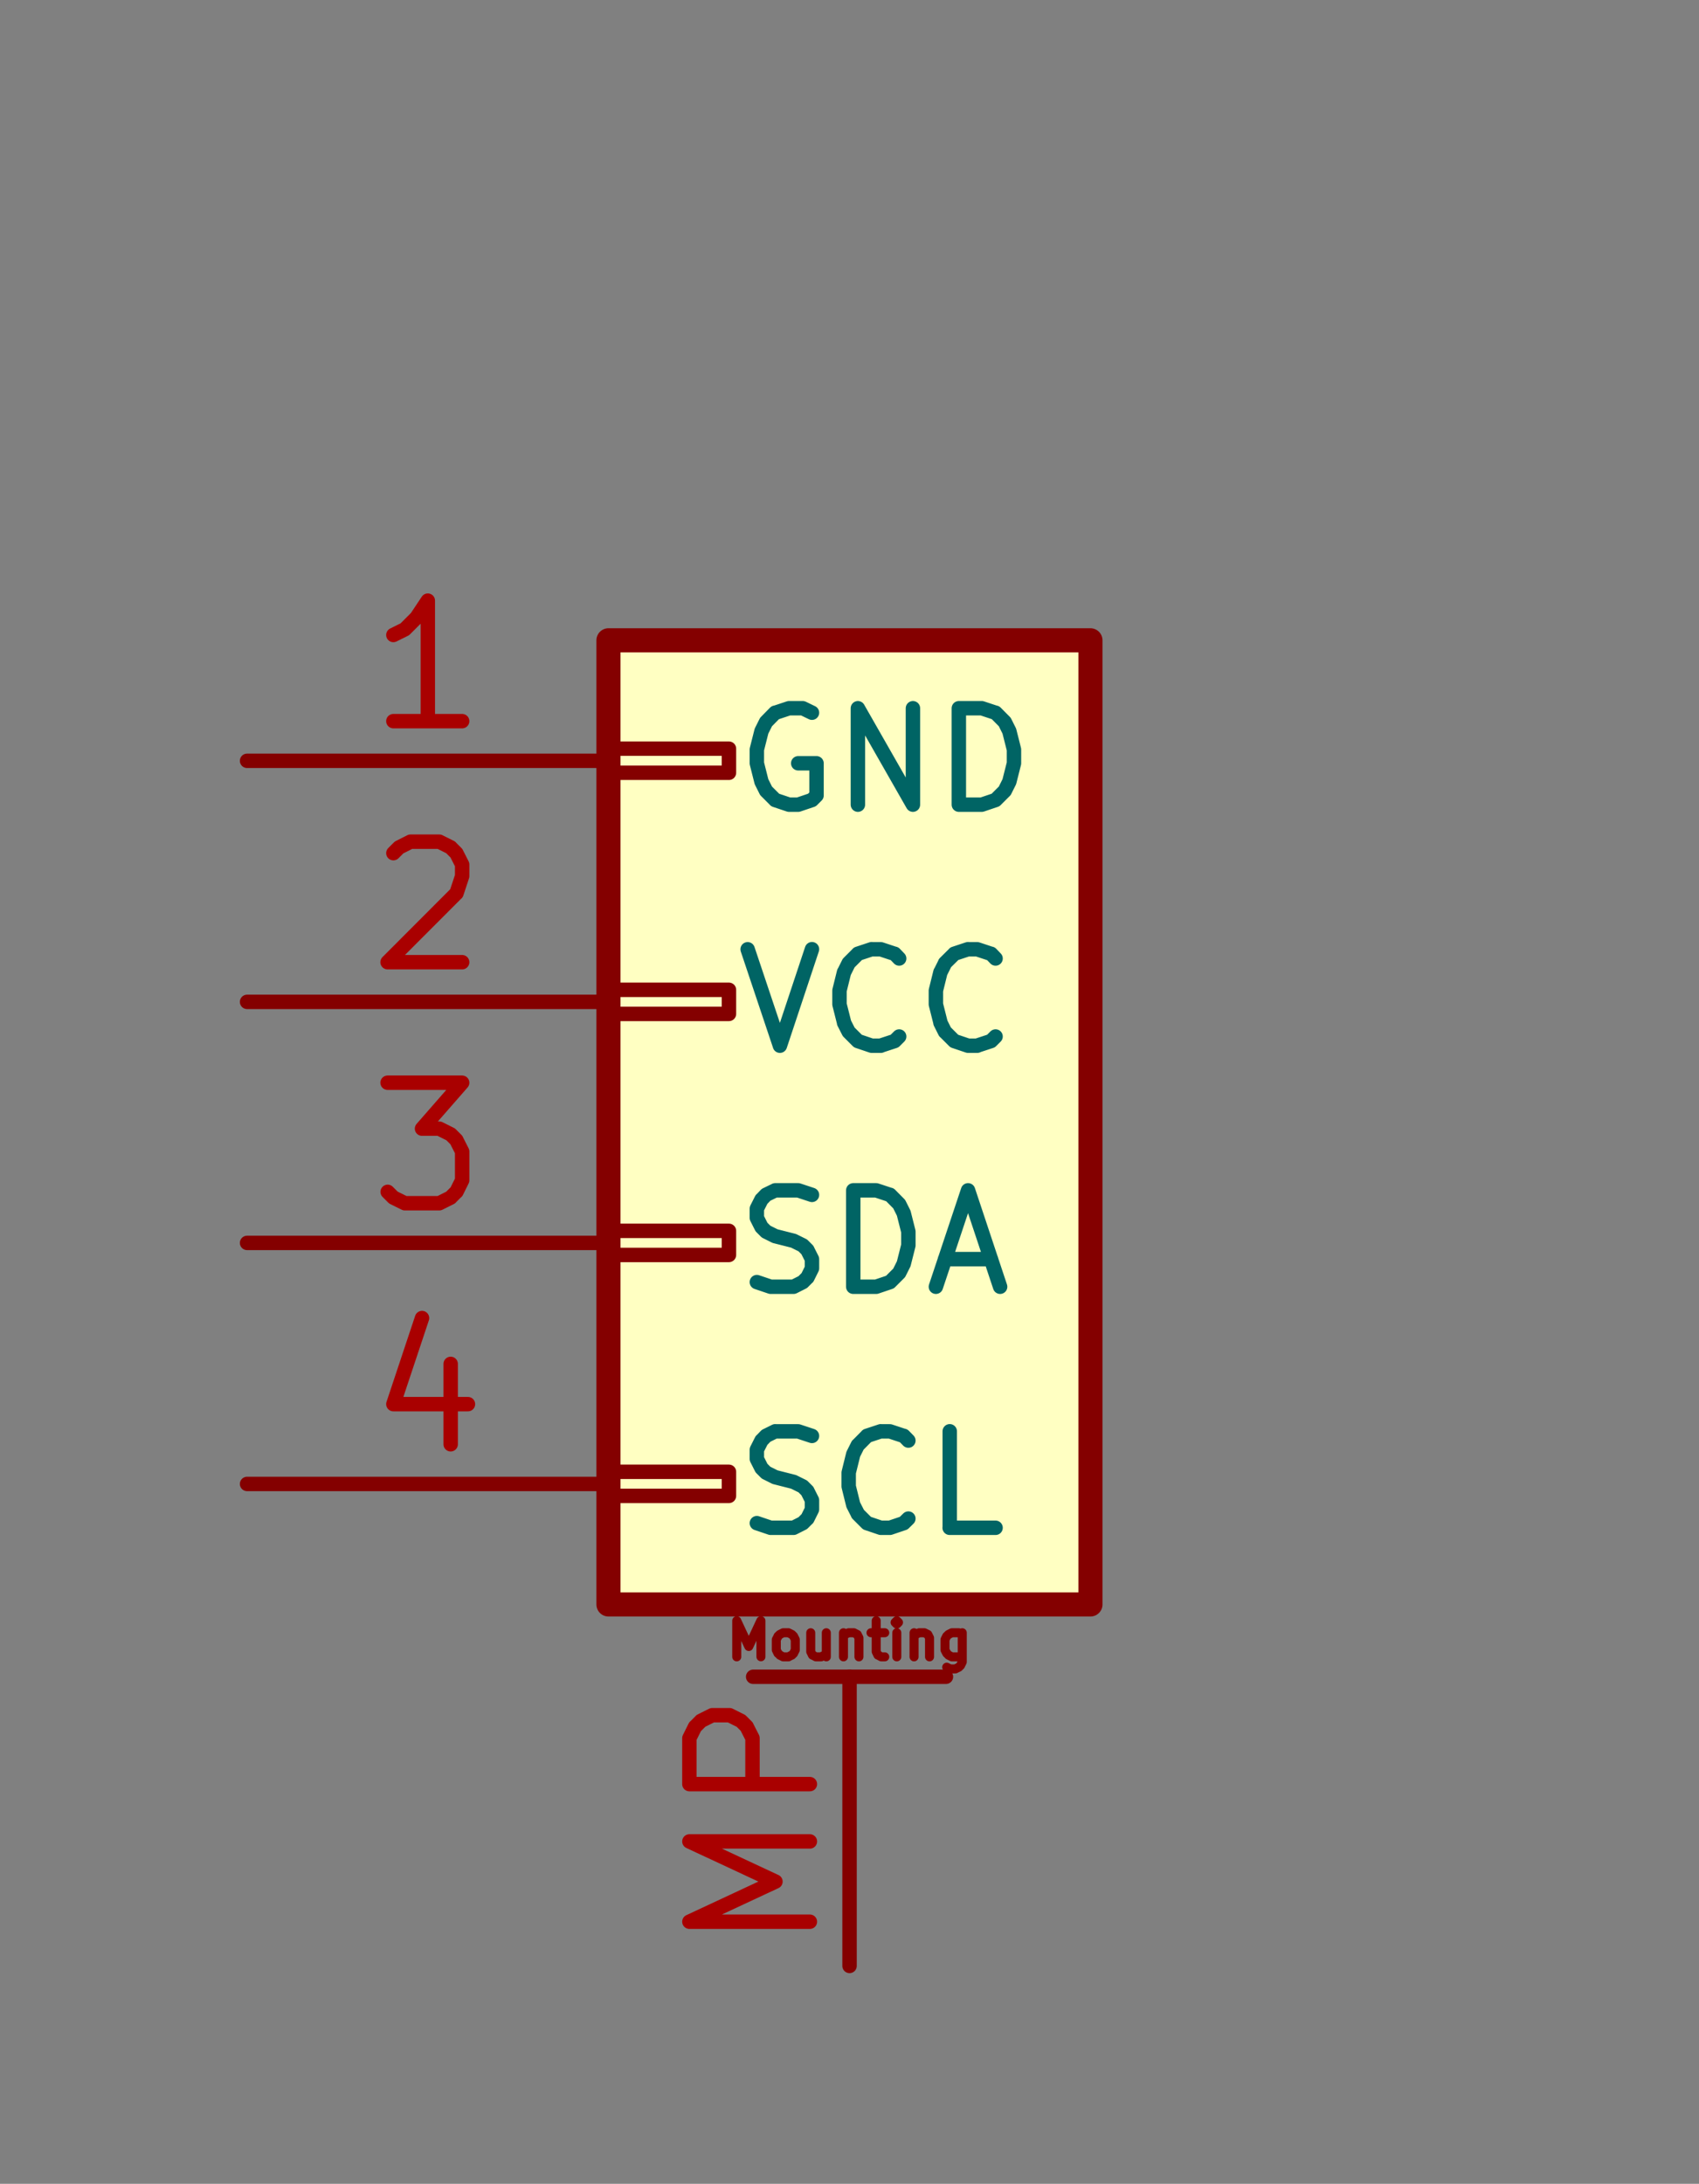 <svg xmlns="http://www.w3.org/2000/svg" width="67.68" height="86.976" viewBox="0 0 17.907 23.012">
    <rect x="0" y="0" width="17.907" height="23.012" fill="#808080" stroke="none"/>
    <rect width="5.08" height="10.16" x="6.413" y="6.747" rx="0" style="fill:#ffffc2;fill-opacity:1;stroke:none"/>
    <rect width="5.08" height="10.16" x="6.413" y="6.747" rx="0" style="fill:none;stroke:#840000;stroke-width:.254;stroke-opacity:1;stroke-linecap:round;stroke-linejoin:round"/>
    <g style="fill:none;stroke:#840000;stroke-width:.152;stroke-opacity:1;stroke-linecap:round;stroke-linejoin:round">
        <rect width="1.27" height=".254" x="6.413" y="7.889" rx="0"/>
        <rect width="1.27" height=".254" x="6.413" y="10.43" rx="0"/>
        <rect width="1.27" height=".254" x="6.413" y="12.97" rx="0"/>
        <rect width="1.27" height=".254" x="6.413" y="15.509" rx="0"/>
        <path d="M7.938 17.669H9.97" style="stroke:#840000;stroke-width:.152;stroke-opacity:1;stroke-linecap:round;stroke-linejoin:round;fill:none"/>
    </g>
    <g class="stroked-text" style="fill:none;stroke:#840000;stroke-width:.095;stroke-opacity:1;stroke-linecap:round;stroke-linejoin:round">
        <path d="M7.765 17.459v-.381M7.765 17.078l.127.272M7.892 17.35l.127-.272M8.02 17.078v.38M8.255 17.459l-.036-.018M8.219 17.44l-.018-.018M8.2 17.423l-.018-.037M8.182 17.386v-.109M8.182 17.277l.019-.036M8.2 17.241l.019-.018M8.219 17.223l.036-.018M8.255 17.205h.054M8.31 17.205l.036.018M8.346 17.223l.018.018M8.364 17.241l.018.036M8.382 17.277v.11M8.382 17.386l-.018.037M8.364 17.423l-.018.018M8.346 17.44l-.037.019M8.31 17.459h-.055M8.709 17.205v.254M8.545 17.205v.2M8.545 17.404l.018.037M8.563 17.44l.037.019M8.6 17.459h.054M8.654 17.459l.036-.018M8.69 17.44l.019-.018M8.89 17.205v.254M8.89 17.241l.018-.018M8.908 17.223l.036-.018M8.944 17.205H9M8.999 17.205l.036.018M9.035 17.223l.018.036M9.053 17.26v.199M9.18 17.205h.145M9.235 17.078v.326M9.235 17.404l.018.037M9.253 17.44l.036.019M9.29 17.459h.035M9.452 17.459v-.254M9.452 17.078l-.018.018M9.434 17.096l.018.018M9.452 17.114l.018-.018M9.47 17.096l-.018-.018M9.452 17.078v.036M9.634 17.205v.254M9.634 17.241l.018-.018M9.652 17.223l.036-.018M9.688 17.205h.055M9.743 17.205l.036.018M9.779 17.223l.018.036M9.797 17.26v.199M10.142 17.205v.308M10.142 17.513l-.018.036M10.124 17.55l-.019.018M10.106 17.568l-.037.018M10.07 17.586h-.055M10.015 17.586l-.037-.018M10.142 17.44l-.037.019M10.106 17.459h-.073M10.033 17.459l-.036-.018M9.997 17.44l-.018-.018M9.979 17.423l-.019-.037M9.96 17.386v-.109M9.96 17.277l.018-.036M9.979 17.241l.018-.018M9.997 17.223l.036-.018M10.033 17.205h.072M10.106 17.205l.036.018"/>
    </g>
    <path d="M6.414 8.017h-3.81" style="fill:none;stroke:#840000;stroke-width:.152;stroke-opacity:1;stroke-linecap:round;stroke-linejoin:round"/>
    <g class="stroked-text" style="fill:none;stroke:#006464;stroke-width:.152;stroke-opacity:1;stroke-linecap:round;stroke-linejoin:round">
        <path d="m8.558 7.51-.097-.047M8.461 7.463h-.145M8.316 7.463l-.145.048M8.17 7.51l-.096.098M8.074 7.608l-.048.096M8.026 7.704l-.049.194M7.977 7.898v.145M7.977 8.043l.049.194M8.026 8.237l.048.096M8.074 8.333l.097.097M8.17 8.43l.146.049M8.316 8.479h.097M8.413 8.479l.145-.049M8.558 8.43l.048-.048M8.606 8.382v-.339M8.606 8.043h-.193M9.042 8.479V7.463M9.042 7.463l.58 1.016M9.622 8.479V7.463M10.106 8.479V7.463M10.106 7.463h.242M10.348 7.463l.145.048M10.493 7.51l.097.098M10.59 7.608l.048.096M10.638 7.704l.049.194M10.687 7.898v.145M10.687 8.043l-.049.194M10.638 8.237l-.048.096M10.59 8.333l-.097.097M10.493 8.43l-.145.049M10.348 8.479h-.242"/>
    </g>
    <g class="stroked-text" style="fill:none;stroke:#a90000;stroke-width:.152;stroke-opacity:1;stroke-linecap:round;stroke-linejoin:round">
        <path d="M4.871 7.599h-.725M4.509 7.599v-1.27M4.509 6.329l-.121.182M4.388 6.51l-.121.121M4.267 6.631l-.121.06"/>
    </g>
    <path d="M6.414 10.557h-3.81" style="fill:none;stroke:#840000;stroke-width:.152;stroke-opacity:1;stroke-linecap:round;stroke-linejoin:round"/>
    <g class="stroked-text" style="fill:none;stroke:#006464;stroke-width:.152;stroke-opacity:1;stroke-linecap:round;stroke-linejoin:round">
        <path d="m7.88 10.003.34 1.015M8.22 11.019l.338-1.017M9.477 10.922l-.048.048M9.429 10.97l-.146.048M9.284 11.019h-.097M9.187 11.019l-.145-.049M9.042 10.97l-.097-.097M8.945 10.873l-.049-.096M8.897 10.777l-.049-.194M8.848 10.583v-.145M8.848 10.438l.048-.194M8.897 10.244l.048-.096M8.945 10.148l.097-.097M9.042 10.05l.145-.048M9.187 10.003h.097M9.284 10.003l.145.048M9.429 10.05l.048.05M10.493 10.922l-.048.048M10.445 10.97l-.146.048M10.3 11.019h-.097M10.203 11.019l-.145-.049M10.058 10.97l-.097-.097M9.96 10.873l-.048-.096M9.913 10.777l-.049-.194M9.864 10.583v-.145M9.864 10.438l.048-.194M9.913 10.244l.048-.096M9.96 10.148l.098-.097M10.058 10.05l.145-.048M10.203 10.003h.097M10.3 10.003l.145.048M10.445 10.05l.048.05"/>
    </g>
    <g class="stroked-text" style="fill:none;stroke:#a90000;stroke-width:.152;stroke-opacity:1;stroke-linecap:round;stroke-linejoin:round">
        <path d="m4.146 8.99.06-.06M4.206 8.93l.121-.061M4.327 8.869h.303M4.63 8.869l.12.06M4.75 8.93l.06.06M4.81 8.99l.061.12M4.871 9.11v.122M4.871 9.232l-.06.181M4.81 9.413l-.725.726M4.085 10.139h.786"/>
    </g>
    <path d="M6.414 13.097h-3.81" style="fill:none;stroke:#840000;stroke-width:.152;stroke-opacity:1;stroke-linecap:round;stroke-linejoin:round"/>
    <g class="stroked-text" style="fill:none;stroke:#006464;stroke-width:.152;stroke-opacity:1;stroke-linecap:round;stroke-linejoin:round">
        <path d="m7.977 13.51.145.049M8.122 13.559h.242M8.364 13.559l.097-.049M8.461 13.51l.048-.048M8.51 13.462l.048-.097M8.558 13.365v-.097M8.558 13.268l-.049-.097M8.51 13.172l-.049-.049M8.461 13.123l-.097-.048M8.364 13.075l-.193-.049M8.17 13.026l-.096-.048M8.074 12.978l-.048-.048M8.026 12.93l-.049-.097M7.977 12.833v-.097M7.977 12.736l.049-.097M8.026 12.64l.048-.05M8.074 12.59l.097-.047M8.17 12.543h.243M8.413 12.543l.145.048M8.993 13.559v-1.016M8.993 12.543h.242M9.235 12.543l.145.048M9.38 12.59l.097.098M9.477 12.688l.048.096M9.525 12.784l.049.194M9.574 12.978v.145M9.574 13.123l-.049.194M9.525 13.317l-.048.096M9.477 13.413l-.097.097M9.38 13.51l-.145.049M9.235 13.559h-.242M9.96 13.268h.485M9.864 13.559l.339-1.016M10.203 12.543l.338 1.016"/>
    </g>
    <g class="stroked-text" style="fill:none;stroke:#a90000;stroke-width:.152;stroke-opacity:1;stroke-linecap:round;stroke-linejoin:round">
        <path d="M4.085 11.409h.786M4.871 11.409l-.423.484M4.448 11.893h.181M4.63 11.893l.12.06M4.75 11.953l.06.06M4.81 12.014l.061.12M4.871 12.135v.302M4.871 12.437l-.06.121M4.81 12.558l-.06.06M4.75 12.619l-.12.06M4.63 12.679h-.363M4.267 12.679l-.121-.06M4.146 12.619l-.06-.06"/>
    </g>
    <path d="M6.414 15.637h-3.81" style="fill:none;stroke:#840000;stroke-width:.152;stroke-opacity:1;stroke-linecap:round;stroke-linejoin:round"/>
    <g class="stroked-text" style="fill:none;stroke:#006464;stroke-width:.152;stroke-opacity:1;stroke-linecap:round;stroke-linejoin:round">
        <path d="m7.977 16.05.145.049M8.122 16.099h.242M8.364 16.099l.097-.049M8.461 16.05l.048-.048M8.51 16.002l.048-.097M8.558 15.905v-.097M8.558 15.808l-.049-.097M8.51 15.712l-.049-.049M8.461 15.663l-.097-.048M8.364 15.615l-.193-.049M8.17 15.566l-.096-.048M8.074 15.518l-.048-.048M8.026 15.47l-.049-.097M7.977 15.373v-.097M7.977 15.276l.049-.097M8.026 15.18l.048-.05M8.074 15.13l.097-.048M8.17 15.083h.243M8.413 15.083l.145.048M9.574 16.002l-.049.048M9.525 16.05l-.145.049M9.38 16.099h-.097M9.283 16.099l-.145-.049M9.138 16.05l-.097-.097M9.042 15.953l-.049-.096M8.993 15.857l-.048-.194M8.945 15.663v-.145M8.945 15.518l.048-.194M8.993 15.324l.048-.096M9.042 15.228l.096-.097M9.138 15.13l.145-.048M9.283 15.083h.097M9.38 15.083l.145.048M9.525 15.13l.049.05M10.493 16.099h-.484M10.01 16.099v-1.017"/>
    </g>
    <g class="stroked-text" style="fill:none;stroke:#a90000;stroke-width:.152;stroke-opacity:1;stroke-linecap:round;stroke-linejoin:round">
        <path d="M4.75 14.372v.847M4.448 13.889l-.302.907M4.146 14.796h.786"/>
    </g>
    <path d="M8.954 17.669v3.047" style="fill:none;stroke:#840000;stroke-width:.152;stroke-opacity:1;stroke-linecap:round;stroke-linejoin:round"/>
    <g style="fill:none;stroke:#a90000;stroke-width:.152;stroke-opacity:1;stroke-linecap:round;stroke-linejoin:round">
        <g class="stroked-text">
            <path d="M8.536 20.25h-1.27M7.266 20.25l.907-.423M8.173 19.827l-.907-.423M7.266 19.404h1.27M8.536 18.8h-1.27M7.266 18.8v-.484M7.266 18.316l.06-.121M7.327 18.195l.06-.06M7.387 18.134l.12-.06M7.508 18.074h.181M7.69 18.074l.12.06M7.81 18.134l.06.06M7.87 18.195l.061.12M7.931 18.316v.483"/>
        </g>
    </g>
    <g style="fill:none;stroke:#006464;stroke-width:.152;stroke-opacity:1;stroke-linecap:round;stroke-linejoin:round">
        <g class="stroked-text">
            <path d="M-.363-9.26v.907M-.363-8.353l-.06.181M-.423-8.171l-.121.12M-.544-8.05l-.182.06M-.726-7.99h-.12M.423-8.111l.06.06M.484-8.05l-.06.06M.423-7.99l-.06-.06M.363-8.05l.06-.061M.423-8.111v.12M.181-9.2l.121-.06M.302-9.26h.303M.605-9.26l.12.06M.726-9.2l.06.121M.786-9.079v.121M.786-8.958l-.06.121M.726-8.837l-.06.06M.665-8.776l-.12.06M.544-8.716l-.06.06M.484-8.655l-.06.12M.423-8.534v.06"/>
        </g>
        <g class="stroked-text">
            <path d="m-6.32-5.825-.06.06M-6.38-5.765l-.182.06M-6.562-5.704h-.12M-6.682-5.704l-.182-.06M-6.864-5.765l-.12-.12M-6.985-5.885l-.06-.122M-7.045-6.006l-.06-.242M-7.106-6.248v-.182M-7.106-6.43l.06-.242M-7.045-6.672l.06-.12M-6.985-6.793l.121-.12M-6.864-6.914l.181-.06M-6.682-6.974h.12M-6.562-6.974l.182.06M-6.38-6.914l.06.06M-5.594-5.704l-.12-.06M-5.715-5.765l-.06-.06M-5.775-5.825l-.06-.121M-5.836-5.946v-.363M-5.836-6.309l.06-.12M-5.775-6.43l.06-.06M-5.715-6.49l.121-.06M-5.594-6.55h.182M-5.412-6.55l.12.06M-5.292-6.49l.06.06M-5.231-6.43l.06.121M-5.17-6.309v.363M-5.17-5.946l-.061.121M-5.231-5.825l-.06.06M-5.292-5.765l-.12.06M-5.412-5.704h-.182M-4.626-6.55v.846M-4.626-6.43l.06-.06M-4.566-6.49l.121-.06M-4.445-6.55h.182M-4.263-6.55l.12.06M-4.143-6.49l.06.12M-4.082-6.37v.666M-3.477-6.55v.846M-3.477-6.43l.06-.06M-3.417-6.49l.121-.06M-3.296-6.55h.181M-3.114-6.55l.12.06M-2.994-6.49l.06.12M-2.933-6.37v.666M-2.63-5.583h.967M-.514-5.583l-.121-.06M-.635-5.644l-.121-.12M-.756-5.765l-.181-.181M-.937-5.946l-.121-.06M-1.058-6.006h-.121M-1.119-5.704l-.12-.06M-1.24-5.765l-.12-.12M-1.36-5.885l-.061-.242M-1.421-6.127v-.424M-1.421-6.55l.06-.243M-1.36-6.793l.12-.12M-1.24-6.914l.121-.06M-1.119-6.974h.242M-.877-6.974l.121.06M-.756-6.914l.12.121M-.635-6.793l.06.242M-.575-6.55v.423M-.575-6.127l-.06.241M-.635-5.885l-.121.12M-.756-5.765l-.121.06M-.877-5.704h-.242M-.151-6.55l.242.846M.09-5.704l.243-.605M.333-6.309l.241.605M.574-5.704l.242-.847M1.3-5.704v-.847M1.3-6.974l-.06.06M1.24-6.914l.06.06M1.3-6.853l.06-.06M1.36-6.914l-.06-.06M1.3-6.974v.12M1.905-5.704v-.847M1.905-6.974l-.06.06M1.845-6.914l.06.06M1.905-6.853l.06-.06M1.965-6.914l-.06-.06M1.905-6.974v.12M3.054-5.765l-.12.06M2.933-5.704h-.242M2.691-5.704l-.12-.06M2.57-5.765l-.06-.06M2.51-5.825l-.06-.121M2.45-5.946v-.363M2.45-6.309l.06-.12M2.51-6.43l.06-.06M2.57-6.49l.121-.06M2.691-6.55h.242M2.933-6.55l.121.06M3.296-5.583h.968M4.566-5.704v-1.27M5.11-6.853l.06-.06M5.17-6.914l.122-.06M5.292-6.974h.302M5.594-6.974l.121.06M5.715-6.914l.06.06M5.776-6.853l.06.12M5.836-6.732v.12M5.836-6.611l-.06.181M5.776-6.43l-.726.726M5.05-5.704h.786M7.106-5.825l-.06.06M7.046-5.765l-.182.06M6.864-5.704h-.12M6.743-5.704l-.181-.06M6.562-5.765l-.121-.12M6.44-5.885l-.06-.122M6.38-6.006l-.06-.242M6.32-6.248v-.182M6.32-6.43l.06-.242M6.38-6.672l.06-.12M6.44-6.793l.122-.12M6.562-6.914l.181-.06M6.743-6.974h.121M6.864-6.974l.181.06M7.046-6.914l.06.06"/>
        </g>
    </g>
</svg>
